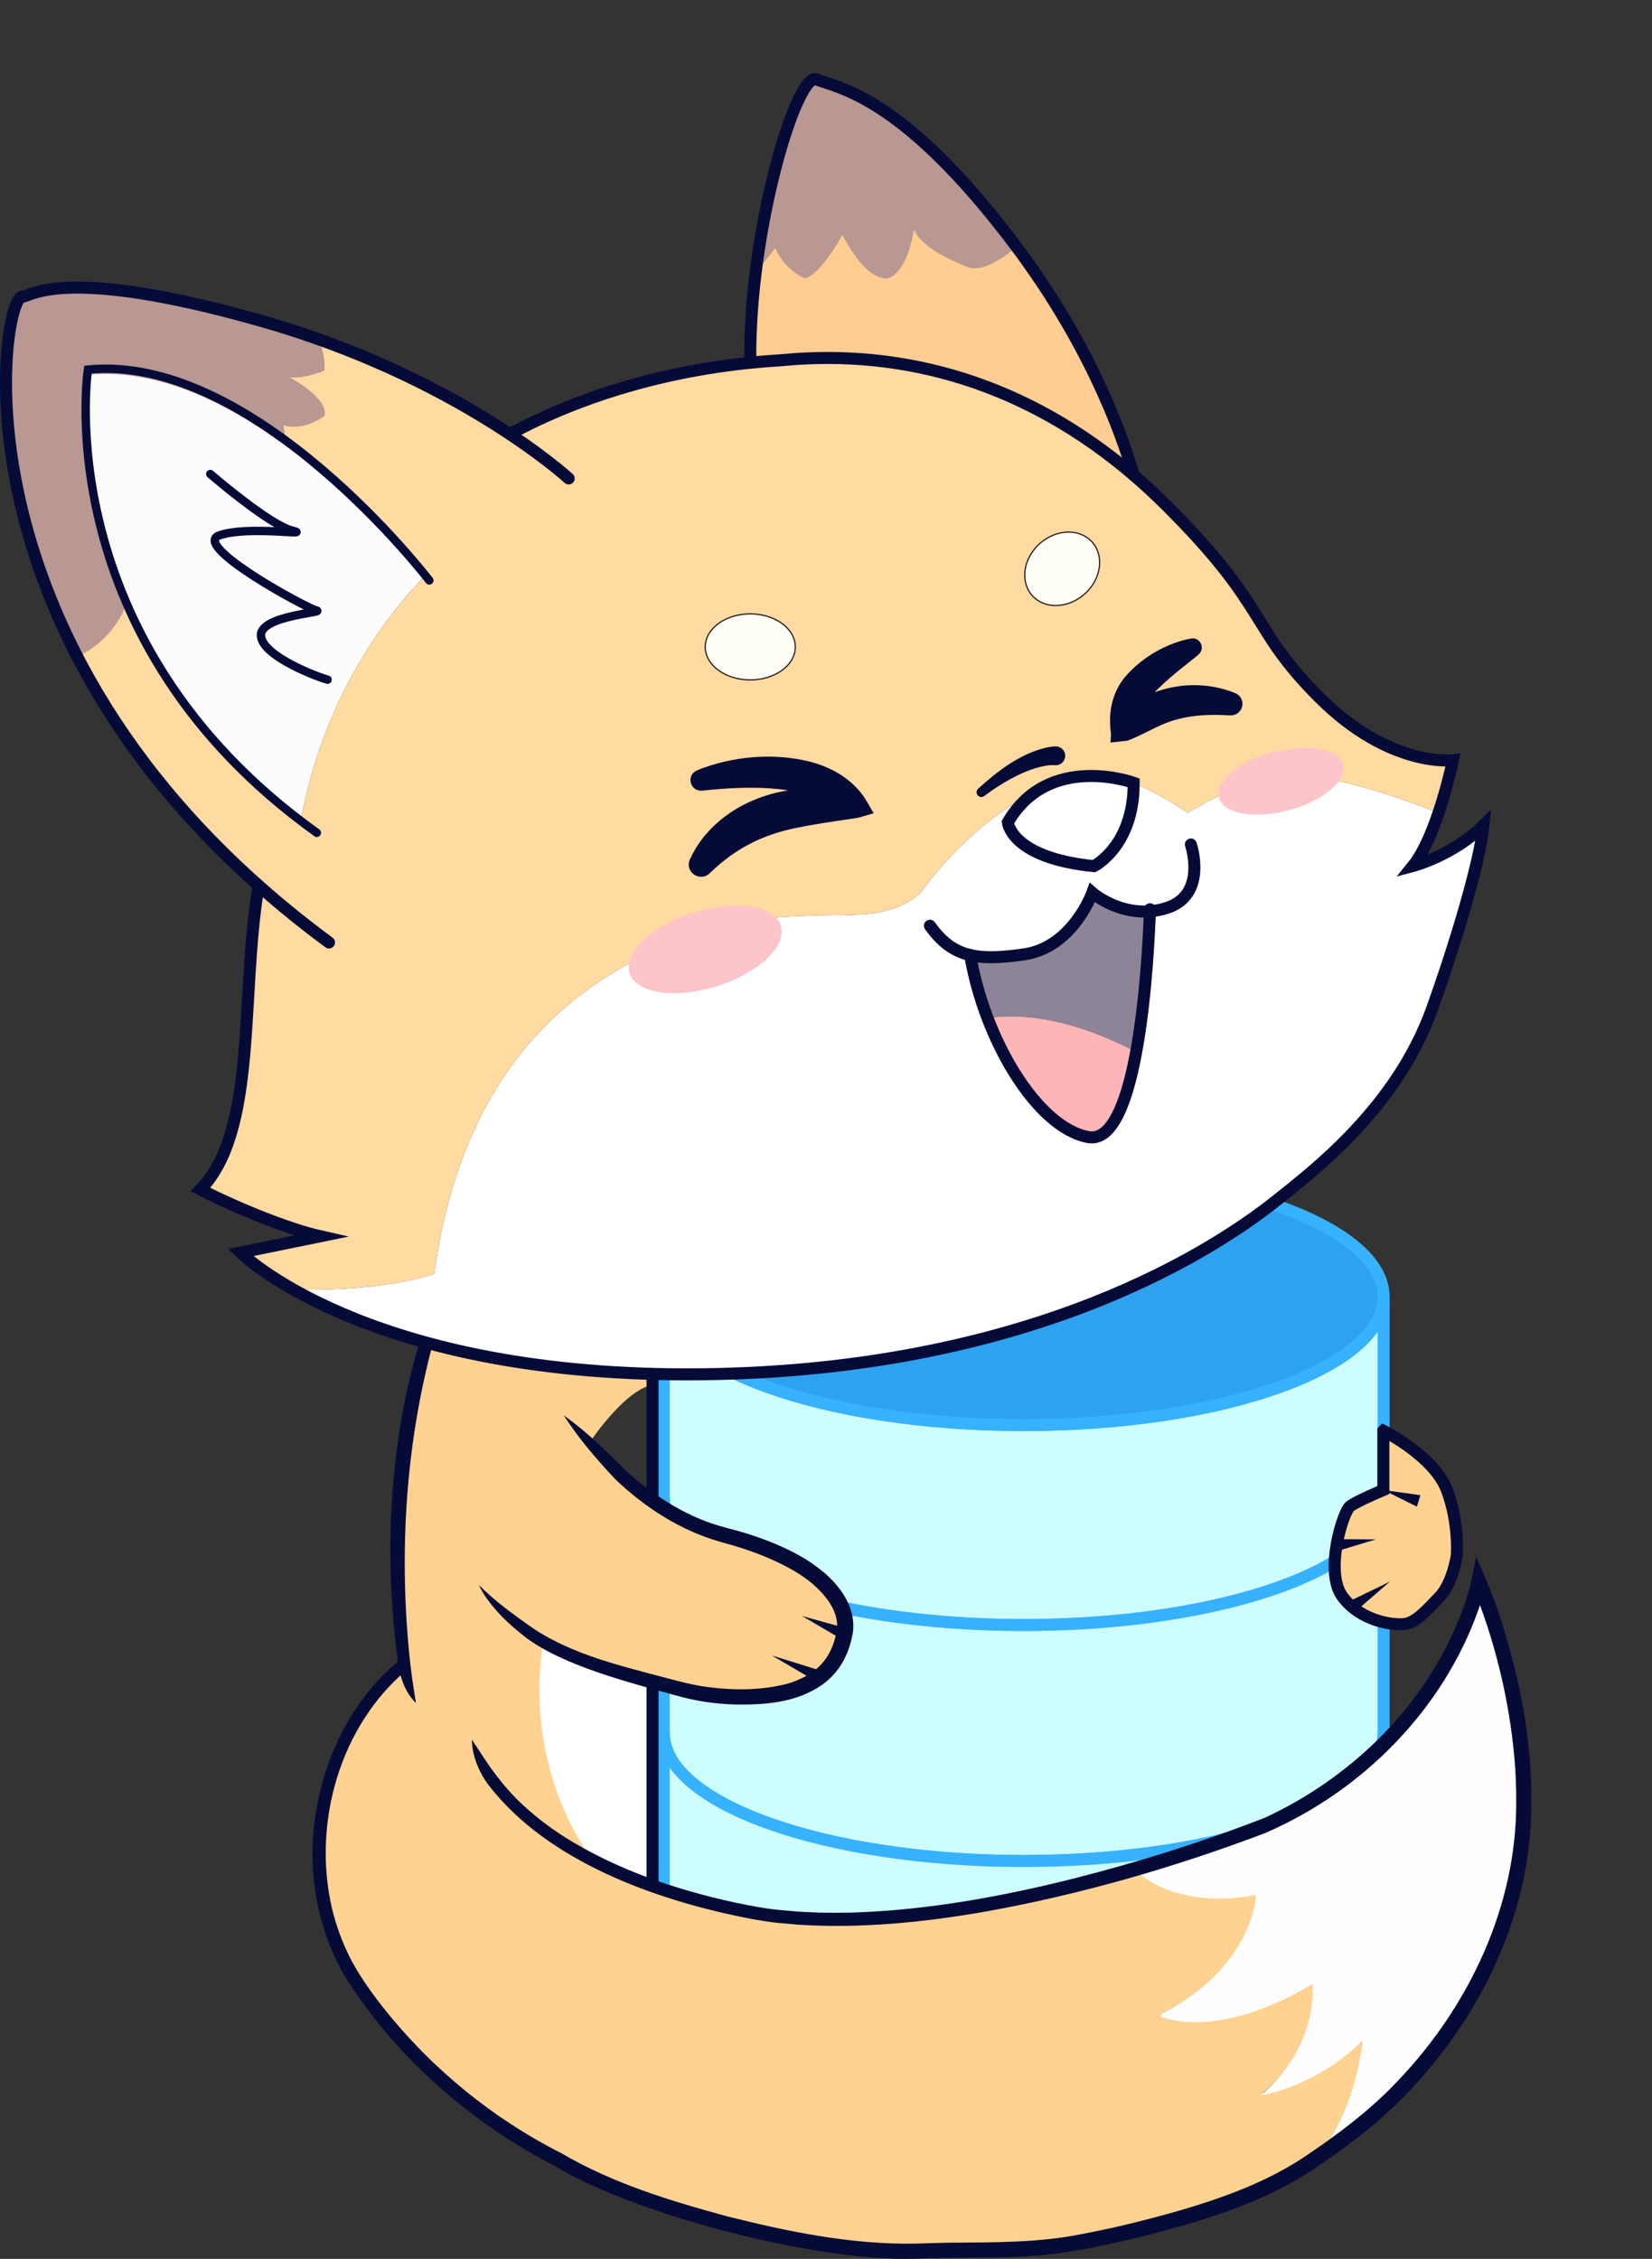 <?xml version="1.0" encoding="UTF-8"?>
<svg xmlns="http://www.w3.org/2000/svg" viewBox="0 0 1374.55 1879.73">
  <rect x="0" y="0" width="1374.55" height="1879.73" fill="#333333" stroke="none"/>
  <defs>
    <style>
      .cls-1 {
        stroke-width: 7px;
      }

      .cls-1, .cls-2, .cls-3 {
        stroke: #060a37;
      }

      .cls-1, .cls-2, .cls-3, .cls-4 {
        fill: none;
      }

      .cls-1, .cls-2, .cls-3, .cls-5, .cls-6, .cls-7 {
        stroke-miterlimit: 10;
      }

      .cls-1, .cls-3, .cls-5 {
        stroke-linecap: round;
      }

      .cls-2, .cls-3, .cls-6, .cls-7 {
        stroke-width: 10px;
      }

      .cls-8 {
        fill: #fcfcfc;
      }

      .cls-9 {
        fill: #fff;
      }

      .cls-10 {
        fill: #fdc5c9;
      }

      .cls-5 {
        fill: #fffff8;
        stroke: #231815;
      }

      .cls-11 {
        fill: #fdb6b8;
      }

      .cls-12 {
        fill: #ffdaa1;
      }

      .cls-6 {
        fill: #cefdfd;
      }

      .cls-6, .cls-7 {
        stroke: #36b2ff;
      }

      .cls-13 {
        fill: #060a37;
      }

      .cls-7 {
        fill: #2ea2ef;
      }

      .cls-14 {
        fill: #b99792;
      }

      .cls-15 {
        fill: #8e8497;
      }

      .cls-16 {
        fill: #fefefe;
      }

      .cls-17 {
        fill: #ffcd91;
      }

      .cls-18 {
        fill: #ffd291;
      }
    </style>
  </defs>
  <g id="database">
    <g id="_图层_4" data-name="图层 4">
      <path class="cls-6" d="M851.75,1185.87c165.4,0,299.5-47.78,299.5-106.72v166.48c0,58.92-134.1,106.7-299.5,106.7-165.42,0-299.5-47.78-299.5-106.7v-166.48c0,58.94,134.08,106.72,299.5,106.72Z"/>
      <path class="cls-7" d="M552.25,1079.15c0,58.94,134.08,106.72,299.5,106.72,165.4,0,299.5-47.78,299.5-106.72,0-58.92-134.1-106.7-299.5-106.7-165.42,0-299.5,47.78-299.5,106.7Z"/>
      <path class="cls-6" d="M552.25,1245.62v196.35c0,58.92,134.08,106.7,299.5,106.7,165.4,0,299.5-47.78,299.5-106.7v-196.35c0,58.92-134.1,106.7-299.5,106.7-165.42,0-299.5-47.78-299.5-106.7Z"/>
      <path class="cls-6" d="M552.25,1441.97v183.55c0,58.92,134.08,106.7,299.5,106.7,165.4,0,299.5-47.78,299.5-106.7v-183.55c0,58.92-134.1,106.7-299.5,106.7-165.42,0-299.5-47.78-299.5-106.7Z"/>
    </g>
  </g>
  <g id="fox">
    <g id="body">
      <g id="_颜色" data-name="颜色">
        <path id="_右侧黄色身形" data-name="右侧黄色身形" class="cls-18" d="M299.02,1649.5c67.31,100.17,165.92,145.56,165.92,145.56,62.61,39.13,216,79.83,298.95,76.7,82.96-3.13,95.48,4.7,194.09-20.35,84.42-21.44,118.37-42.87,139.15-57.44,33.35-40.22,38.11-97.51,38.11-97.51-40.17,39.65-84.52,45.39-84.52,45.39,49.04-42.26,42.78-92.35,42.78-92.35-82.95,49.04-127.3,26.61-127.3,26.61,78.78-41.22,80.35-100.7,80.35-100.7-70.96,13.05-101.14-21.42-101.14-21.42-83.76,24.39-200.15,49.83-295.82,39.25-4.81-.19-51.84-6.34-105.22-25.44-15.64-5.6-31.84-12.31-47.67-20.31,0,0-58.9-70.86-42.24-182.23,25.72,14.55,59.89,24.5,89.91,32.6,7.85,2.12,15.42,4.11,22.48,6.03,38.92,10.57,79.65,7.05,97.6,0,6.79-2.66,13.26-5.82,19-10.26,9.45-7.28,16.92-17.99,20.57-35.52,5.87-28.17-27-50.48-27-50.48,0,0-22.3-18.78-72.78-31.69-50.48-12.92-88.05-51.66-88.05-51.66l-24.41-25.66s30.28-44.77,52.59-46.14v-33.85c-34.66-1.16-71.63-4.35-110.74-10.11-25.22-3.72-48.83-8.62-70.85-14.38-39.47,118.61-31.91,235-24.97,289.12-70.39,56.64-97.57,178.75-38.79,266.24Z"/>
        <path id="_左侧小手" data-name="左侧小手" class="cls-18" d="M1121.29,1328.62c2.37,3.2,5.02,5.98,7.84,8.38,15.37,13.17,35.88,15.44,43.81,14.44,9.39-1.17,18.79-11.74,29.35-22.82,10.57-11.09,14.09-33.71,14.09-33.71,0,0,2.35-26.81-8.22-54.99-10.56-28.17-52.83-49.3-52.83-49.3v49.3s-21.81,9.14-27.68,13.51c-5.87,4.38-21.62,54.58-6.36,75.19Z"/>
        <path id="_右侧腹白-下" data-name="右侧腹白-下" class="cls-9" d="M494.05,1549.04c15.83,8,32.03,14.71,47.67,20.31v-169.94c-30.02-8.1-64.19-18.05-89.91-32.6-16.66,111.37,42.24,182.23,42.24,182.23Z"/>
        <path id="_右侧腹白-上" data-name="右侧腹白-上" class="cls-4" d="M490.36,1198.83l52.59,48.82v-94.96c-22.31,1.37-52.59,46.14-52.59,46.14Z"/>
        <path id="_尾巴尖端颜色" data-name="尾巴尖端颜色" class="cls-16" d="M1045.13,1576.97s-1.57,59.48-80.35,100.7c0,0,44.35,22.43,127.3-26.61,0,0,6.26,50.09-42.78,92.35,0,0,44.35-5.74,84.52-45.39,0,0-4.76,57.29-38.11,97.51,3.5-2.45,6.62-4.7,9.55-6.73,20.34-14.09,112.69-76.7,150.6-203.48,37.91-126.78-25.39-269.22-25.39-269.22,0,0-25.04,131.48-175.3,201.92,0,0-45.6,18.44-111.18,37.53,0,0,30.18,34.47,101.14,21.42Z"/>
      </g>
      <path class="cls-2" d="M542.95,1569.36v-169.94s0,169.94,0,169.94Z"/>
      <line class="cls-2" x1="542.95" y1="1249" x2="542.95" y2="1120.19"/>
      <path class="cls-13" d="M366.1,1097.27c-27.57,90.35-34.78,186.32-25.49,280.15.6,5.54,1.57,14.14,2.38,19.65.93,6.53,1.99,13.05,3.09,20.11-10.35-10.13-14.3-25.08-15.57-38.58-8.72-68.01-7.75-137.46,4.8-204.94,5.1-27,12.03-53.68,21.31-79.55l9.49,3.16h0Z"/>
    </g>
    <g id="tail">
      <g id="_尾巴轮廓" data-name="尾巴轮廓">
        <path class="cls-13" d="M339.52,1388.71c-56.82,47.01-79.8,128.56-63.27,199.54,3.67,15.24,9.24,30,16.52,43.85,7.58,13.84,16.8,26.77,26.59,39.18,39.68,49.89,90.38,91.55,147.31,120.28,42.65,25.14,90.86,39.89,138.48,52.8,50.95,12.79,103.28,23.55,155.99,22.69,9.17-.29,19.19-.61,28.31-.77,37.38-.39,74.65.26,111.38-7.34,26.82-4.99,55.34-12.18,81.62-19.72,32.48-9.54,64.82-21.12,93.86-38.64,2.69-1.55,5.24-3.31,7.76-4.89,28.1-18.78,55.86-39.44,79.05-64.15,59.3-62.05,98.88-145.64,98.45-232.33.05-11.88-.44-25.17-1.55-36.98-4.5-49.15-16.48-97.95-35.22-143.63,0,0,11.75-1.36,11.75-1.36-1.54,7.4-3.81,14.56-6.23,21.69-29.4,83.8-97.08,151.86-178.2,186.69-74.65,28.24-151.79,50.53-230.35,64.8-51.87,9.16-105.04,14.61-157.77,11.22-4.37-.38-14.45-1.33-17.52-1.57-6.15-.64-12.23-1.65-18.3-2.69-75.62-14.01-164.84-44.66-215.86-104.77,0,0-3.11-3.8-3.11-3.8-1.03-1.26-2.09-2.5-3.13-3.92-4.04-5.46-7.19-11.38-9.58-17.62-2.28-6.27-3.87-12.84-3.81-19.58,3.76,5.57,7.07,10.92,10.59,16.11,7.79,11.74,16.32,22.7,26.12,32.73,12.23,12.22,25.88,22.9,40.49,32.22,43.02,27,91.93,43.62,141.41,54.42,12.4,2.54,24.86,5.05,37.45,6.24,3.85.34,12.33,1.08,15.97,1.4,3.15.14,12.7.6,16.04.76,9.96.21,22.22.19,32.17-.14,60.94-2.31,121.48-13.4,180.58-28.23,53.95-13.71,107.25-30.45,159.13-50.64,69.02-32.07,127.7-87.79,158.24-157.97,4.94-11.29,9.22-22.88,12.33-34.79,2.41-9.74,3.23-16,5.05-24.33,7.69,17.17,15.54,36.16,21.11,53.98,19.3,60.37,29.69,124.7,22.63,188.06-9.33,76.22-47.03,147.59-99.67,202.85-21.64,23.02-47.18,42.91-73.32,60.61-41.69,29.63-91.43,45.26-140.41,58.03-30.58,7.56-61.83,14.98-93.29,17.78-25.25,2.31-50.49,1.6-75.67,2.07-9.03.3-19.03.34-28.1.73-15.97.47-32.01-.5-47.8-2.13-37.77-4-75.02-11.59-111.73-21.17-36.64-9.75-72.91-21.37-107.62-36.86-11.59-5.24-23.02-10.98-34.04-17.79,0,0,.67.36.67.36-2.65-1.25-5.02-2.48-7.48-3.76-66.85-36.38-126.14-88.9-166.6-153.65-21.05-35.84-29.64-78.37-26.16-119.65,4.72-54.76,29.26-109.02,72.47-144.04,0,0,6.27,7.79,6.27,7.79h0Z"/>
      </g>
      <path class="cls-4" d="M490.36,1200.17s30.28-44.77,52.59-46.14"/>
    </g>
    <g id="hand">
      <path class="cls-13" d="M469,1177.71c18.16,12.99,34.17,28.27,49.72,44.12,6.27,6.14,13.11,11.75,20.14,17.02,18.19,13.46,38.35,24.74,60.11,31.01,2.1.58,5.22,1.51,7.31,2.04,24.94,6.24,54.58,17.62,73.08,31.78,17.23,12.45,33.42,32.38,30.25,54.95-3.86,22.84-15.67,40.26-37.02,49.94-12.39,6.03-26.56,8.47-39.95,9.41-22.28,1.52-44.77-.33-66.35-6.05-3.8-.95-8.79-2.42-12.57-3.44-25.2-6.97-50.33-13.87-74.75-23.69-14.29-5.88-28.58-12.57-41.09-21.84-8.62-6.69-17.11-14.02-24.39-22.2-5.79-6.6-11.41-13.63-14.91-21.75,13.49,13.78,29.33,24.94,44.99,36.04,33.82,22.45,74.41,31.52,113.23,41.93,8.02,2.09,16.63,4.39,24.77,5.8,24.36,4.02,50.41,4.53,74.26-1.85,3.77-1.03,7.55-2.7,11.1-4.33,15.01-6.87,24.15-18.36,28.15-34.3,3.5-11,.46-21.45-6.53-31-10.6-14.55-26.5-24.23-42.58-31.79-13.58-6.35-28.34-11.48-42.89-15.4-.95-.25-2.85-.81-3.79-1.09-32.94-9.35-62.53-28.41-87.16-51.88-15.73-16.68-30.61-34.06-43.12-53.41h0Z"/>
      <path class="cls-2" d="M1151.04,1190.62v49.3s-21.81,9.13-27.68,13.51c-5.87,4.38-21.62,54.58-6.36,75.19,15.26,20.61,42.26,24,51.65,22.83,9.39-1.17,18.78-11.74,29.35-22.83,10.57-11.09,14.09-33.71,14.09-33.71,0,0,2.35-26.81-8.22-54.99-10.57-28.17-52.83-49.3-52.83-49.3h0Z"/>
      <polygon class="cls-13" points="1151.04 1239.92 1181.86 1244.22 1178.91 1253.77 1151.04 1239.92 1151.04 1239.92"/>
      <polygon class="cls-13" points="1111.4 1280.79 1144.78 1281.01 1112.84 1290.69 1111.4 1280.79 1111.4 1280.79"/>
      <polygon class="cls-13" points="1122.07 1332.83 1156.52 1316.1 1127.58 1341.18 1122.07 1332.83 1122.07 1332.83"/>
      <polygon class="cls-13" points="700.66 1364.27 667.39 1344.79 704.55 1355.06 700.66 1364.27 700.66 1364.27"/>
      <polygon class="cls-13" points="680.02 1399.76 642.34 1377.66 684.06 1390.61 680.02 1399.76 680.02 1399.76"/>
      <path class="cls-4" d="M495.28,1549.04s-58.9-70.86-42.24-182.23"/>
    </g>
    <g id="head">
      <g id="_颜色-2" data-name="颜色">
        <path id="_脸颊" data-name="脸颊" class="cls-9" d="M244.31,1073.17c52.88,29.86,156.44,70.59,327.87,70.46,270.58-.2,428.57-95.59,490.79-145.39,30.51-24.42,98.84-76.49,128.31-158.16,18.88-52.38,39.93-121.9,43.02-153.28-25.29,25.01-58.78,33.83-58.78,33.83,8.55-10.57,15.78-27.7,21.3-44.06,0,0-91.26-37.73-131.95-30.68-40.7,7.04-76.7,30.68-76.7,30.68,0,0-58.7-42.61-93.91-31.56-35.22,11.05-84.52,38.44-128.35,97.92,0,0-14.87,16.43-48.52,18-33.65,1.56-110.74-1.44-153.39,20.48-42.66,21.91-173.93,68.49-202.66,278.48,0,0-37.07,14.83-117.03,13.28ZM807.28,794.74c11.82,2.76,26.22,2.16,45.17-.66,40.19-5.99,56.4-51.2,56.4-51.2,0,0,20.13,17.6,47.89,15.41-.8,22.65-3.41,73.96-11.43,117.29-7.53,40.67-19.83,74.3-39.86,70.6-32.11-5.95-64.56-48.75-83.75-98.95-6.51-17.03-11.5-34.91-14.42-52.49Z"/>
        <path id="_嘴-上" data-name="嘴-上" class="cls-15" d="M807.28,794.74c2.92,17.58,7.91,35.46,14.42,52.49,49.89-7.28,101.3,16.29,123.61,28.35,8.02-43.33,10.63-94.64,11.43-117.29-27.76,2.19-47.89-15.41-47.89-15.41,0,0-16.21,45.21-56.4,51.2-18.95,2.82-33.35,3.42-45.17.66Z"/>
        <path id="_嘴-下" data-name="嘴-下" class="cls-11" d="M821.7,847.23c19.19,50.2,51.64,93,83.75,98.95,20.03,3.7,32.33-29.93,39.86-70.6-22.31-12.06-73.72-35.63-123.61-28.35Z"/>
        <path id="_右耳内" data-name="右耳内" class="cls-8" d="M250.2,683.08c20.12-110.75,79.56-179.9,103.77-204.16-21.99-27.37-153.87-184.03-280.82-171.4,0,0-33.03,215.45,177.05,375.56Z"/>
        <path id="_头-上" data-name="头-上" class="cls-12" d="M166.77,989.83c31.2,16.01,73.51,32.98,99.64,38.9l-66.3,13.54s13.63,13.64,44.2,30.9c79.96,1.55,117.03-13.28,117.03-13.28,28.73-209.99,160-256.57,202.66-278.48,42.65-21.92,119.74-18.92,153.39-20.48,33.65-1.57,48.52-18,48.52-18,43.83-59.48,93.13-86.87,128.35-97.92,35.21-11.05,93.91,31.56,93.91,31.56,0,0,36-23.64,76.7-30.68,40.69-7.05,131.95,30.68,131.95,30.68,7.68-22.75,12.06-44,12.06-44,0,0-52.16,6.77-111.13-52.15-58.99-58.92-40.94-74.16-128.2-160.79-8.61-8.56-17.38-16.64-26.28-24.27-88.45-75.8-189.99-105.63-293.01-95.65-8.78.52-17.43,1.22-25.97,2.1-78.19,8.01-146.36,30.26-200.12,59.42-43.11-28.68-113.77-67.96-208.25-94.66-164.92-46.62-191.31-19.24-197.19-19.82-16.78-1.64-60.95,261.5,196.44,490.12-.16.94-.32,1.87-.47,2.8-14.68,89.64-.64,201.67-47.93,250.16ZM250.2,683.08C40.12,522.97,73.15,307.52,73.15,307.52c126.95-12.63,258.83,144.03,280.82,171.4-24.21,24.26-83.65,93.41-103.77,204.16Z"/>
        <path id="_左耳" data-name="左耳" class="cls-17" d="M624.29,301.81c8.54-.88,17.19-1.58,25.97-2.1,103.02-9.98,204.56,19.85,293.01,95.65-11.45-39.46-38.97-112.76-100.59-194.05-91.88-121.22-144.68-127.9-163.36-135.28-16.51-6.52-56.65,126.35-55.03,235.78Z"/>
        <path id="_右耳上纹" data-name="右耳上纹" class="cls-14" d="M62.39,547.12c24.09-10.06,36.21-28.72,42.13-42.52-44.79-105.03-31.35-192.67-31.35-192.67,57.2-5.69,115.41,22.99,164.11,58.73.58-6.83-1.45-16.82-1.45-16.82,17.58,5.48,34.24-7.83,34.24-7.83,3.31-14.87-29.13-32.09-29.13-32.09,12.53,1.57,28.96-5.47,28.96-5.47.66-6.81-.63-14.11-2.82-21.09-16.17-5.8-33.23-11.32-51.14-16.38-164.92-46.62-191.31-19.24-197.19-19.82-12.07-1.18-38.3,134.58,43.64,295.96Z"/>
        <path id="_左耳上纹" data-name="左耳上纹" class="cls-14" d="M628.93,226.03c8.6-9.14,16.05-19.64,16.05-19.64,8.21,18.78,24.66,25.29,24.66,25.29,13.3-2.88,31.3-36.25,31.3-36.25,23.48,44.61,39.92,35.48,39.92,35.48,15.65-8.35,19.56-40.17,19.56-40.17,4.7,12.52,24.26,23.48,44.61,31.46,11.7,4.6,28.59-6.5,40.82-16.76-1.01-1.36-2.03-2.72-3.07-4.09-91.88-121.22-144.68-127.9-163.36-135.28-12.78-5.05-39.73,73.47-50.49,159.96Z"/>
      </g>
      <path id="_轮廓" data-name="轮廓" class="cls-2" d="M215.18,736.91c-.16.94-.32,1.87-.46,2.8-14.69,89.64-.64,201.67-47.93,250.17,31.21,16,73.51,32.98,99.64,38.89l-66.3,13.55s101.5,101.56,372.08,101.36c270.58-.2,428.57-95.59,490.78-145.39,30.52-24.43,98.84-76.49,128.32-158.16,18.88-52.38,39.93-121.9,43.02-153.28-25.29,25.01-58.77,33.83-58.77,33.83,20.43-25.25,33.36-88.06,33.36-88.06,0,0-52.16,6.77-111.14-52.16-58.98-58.92-40.94-74.16-128.2-160.79-8.61-8.55-17.38-16.64-26.28-24.27-88.46-75.81-189.99-105.64-293.01-95.66-8.78.52-17.43,1.22-25.97,2.1-78.2,8.01-146.37,30.25-200.13,59.42"/>
      <g id="_嘴" data-name="嘴">
        <path class="cls-3" d="M990.87,702.75s14.3,41.97-20.33,52.89c-34.62,10.93-61.67-12.72-61.67-12.72,0,0-16.22,45.21-56.4,51.2-40.7,6.06-60.42,1.86-78.71-23.78"/>
        <path class="cls-3" d="M956.81,756.65c-1.39,41.58-9.42,197.32-51.35,189.57-43.01-7.97-86.63-82.06-98.18-151.49"/>
      </g>
      <g id="ear">
        <path class="cls-3" d="M943.29,395.4c-11.45-39.46-38.97-112.76-100.59-194.06-91.88-121.21-144.68-127.89-163.36-135.28-16.51-6.52-56.65,126.35-55.03,235.78"/>
        <path class="cls-3" d="M473.16,398.14s-92.31-84.91-257.23-131.53c-164.92-46.62-191.31-19.23-197.19-19.81-17.95-1.76-67.26,299.62,255,537.49"/>
        <path class="cls-1" d="M263.61,693.01C38.75,532.04,73.17,307.56,73.17,307.56c139.06-13.82,284.02,175.45,284.02,175.45"/>
        <path class="cls-1" d="M174.95,394.45s48.75,42.07,67.84,46.98c19.09,4.91-36.39-4.28-60.28,4.09-23.89,8.37,72.78,60.74,80.77,62.46s-47.71,4.16-46.13,21.33c1.57,17.16,48.12,34.43,55.39,36.26"/>
      </g>
      <g id="nose">
        <path id="_鼻子" data-name="鼻子" class="cls-3" d="M943.29,651.4s-70.67-25.83-104.71,32.87c0,0,2.35,29.57,71.61,36.5,0,0,33.33-16.55,33.1-69.37Z"/>
        <path class="cls-13" d="M877.73,636.77c-2.87-.36-7.1.32-10.35.97-14.95,3.34-28.78,11.13-41.42,19.62,0,0-7.02,5.03-7.02,5.03,0,0-.14.1-.14.1-4.06,2.79-8.54-2.77-4.94-6.15,16.31-14.88,34.96-29.15,56.84-34.27,2.05-.4,4.52-.82,6.62-.92,5.08-.55,9.4,3.38,8.95,8.55-.41,4.31-4.23,7.48-8.55,7.07h0Z"/>
      </g>
      <g id="eye">
        <path class="cls-13" d="M996.63,545.26c-14.91,12.05-30.94,23.84-42.82,38.71-6.61,7.88-15,16.4-14.73,27.42,0,0-13.17-4.08-13.16-4.08,1.66-4.88,4.37-9.41,7.7-13.29,15.42-17.81,43.92-25.47,66.81-23.62,9.55.76,18.85,2.86,27.42,6.42,4.9,2.04,7.22,7.66,5.18,12.56-1.56,3.74-5.2,5.98-9.02,5.92-2.21-.03-4.41-.17-6.56-.26-7.65-.28-15.29-.16-22.88.7-5.45.69-10.92,1.69-16.19,3.2-12.58,3.32-23.47,10.37-35.42,15.45-1.68.73-3.4,1.49-5.16,2.04-.11.03-.23.07-.28.02,0,0-13.56,1.47-13.56,1.47l.39-5.55c.17-2.46-.49-4.89-.52-7.39-.26-2.51-.16-5.01-.17-7.59.35-12.71,4.8-25.54,13.31-35.04,12.59-14.26,29.06-24.23,47.06-29.42,2.28-.63,4.57-1.14,6.93-1.56,7.32-1.39,12,7.55,6.8,12.76,0,0-1.14,1.13-1.14,1.13h0Z"/>
        <g id="_右眼" data-name="右眼">
          <path class="cls-13" d="M579.94,641.03c28.96-11.73,63.3-14.88,93.84-7.24,16.11,4.12,31.82,12.56,42.36,25.72,3.88,4.53,7.67,12.16,10.81,17.26,0,0-12.19,3.52-12.19,3.52-2.33.54-6.43,1.07-8.87,1.47-14.3,2.09-28.98,4.18-42.97,7.1-28.45,5.69-51.09,17.18-72.18,37.6-8.16,8.23-21.36-.82-16.68-11.34,3.63-7.96,8.46-15.41,14.28-21.95,28.44-32.31,78.99-44.96,119.64-31.62,3.36,1.13,6.51,2.41,9.71,4.03,0,0-6.98,12.44-6.98,12.44-9.51-5.42-18.47-10.03-28.58-13.56-8.62-2.94-17.6-5.46-26.69-6.79-20.33-3.12-41.66-2.45-62.32-.61,0,0-8.26.82-8.26.82l-.68.07c-10.1.82-13.48-12.91-4.24-16.91h0Z"/>
        </g>
        <ellipse class="cls-5" cx="883.77" cy="473.27" rx="33.42" ry="28.08" transform="translate(-90.82 708.22) rotate(-41.72)"/>
        <ellipse class="cls-5" cx="624.26" cy="538.32" rx="37.47" ry="27.46"/>
        <ellipse id="_腮红-左" data-name="腮红-左" class="cls-10" cx="1065.86" cy="650.11" rx="53.35" ry="24.96" transform="translate(-131.7 297.2) rotate(-14.96)"/>
        <ellipse id="_腮红-右" data-name="腮红-右" class="cls-10" cx="586.79" cy="790.05" rx="65.91" ry="32.16" transform="translate(-209.51 211.77) rotate(-17.41)"/>
      </g>
      <g id="_分割线" data-name="分割线">
        <path id="_脸线" data-name="脸线" class="cls-4" d="M189.42,601.93s91.26-37.73,131.96-30.68c40.7,7.04,76.7,30.68,76.7,30.68,0,0,58.7-42.61,93.91-31.56s84.52,38.44,128.35,97.92c0,0,14.87,16.43,48.52,18s110.74-1.43,153.39,20.48c42.65,21.91,173.92,68.49,202.65,278.48,0,0,37.08,14.83,117.04,13.29"/>
        <path id="_耳" data-name="耳" class="cls-4" d="M352.84,477.54c-26.72,29.66-88.31,108.59-94.47,211.67"/>
        <path id="_嘴-2" data-name="嘴" class="cls-4" d="M945.33,875.62c-22.31-12.06-73.72-35.63-123.61-28.35"/>
        <path id="_耳纹左3" data-name="耳纹左3" class="cls-4" d="M864.57,199.15s-36,39.45-56.35,31.47c-20.35-7.99-39.91-18.94-44.61-31.47,0,0-3.91,31.82-19.57,40.17,0,0-16.43,9.13-39.91-35.48,0,0-18,33.36-31.3,36.25,0,0-16.45-6.51-24.66-25.29,0,0-27.78,39.13-37.95,32.09"/>
        <path id="_耳纹左2" data-name="耳纹左2" class="cls-4" d="M258.37,257.07s22.37,30.52,20.02,54.78c0,0-16.43,7.04-28.96,5.48,0,0,32.43,17.22,29.13,32.09,0,0-16.66,13.3-34.24,7.83,0,0,3.49,17.22,0,21.91"/>
        <path id="_耳朵花纹左1" data-name="耳朵花纹左1" class="cls-4" d="M114.83,494.2s-7.83,54-64.96,64.96"/>
      </g>
    </g>
  </g>
</svg>